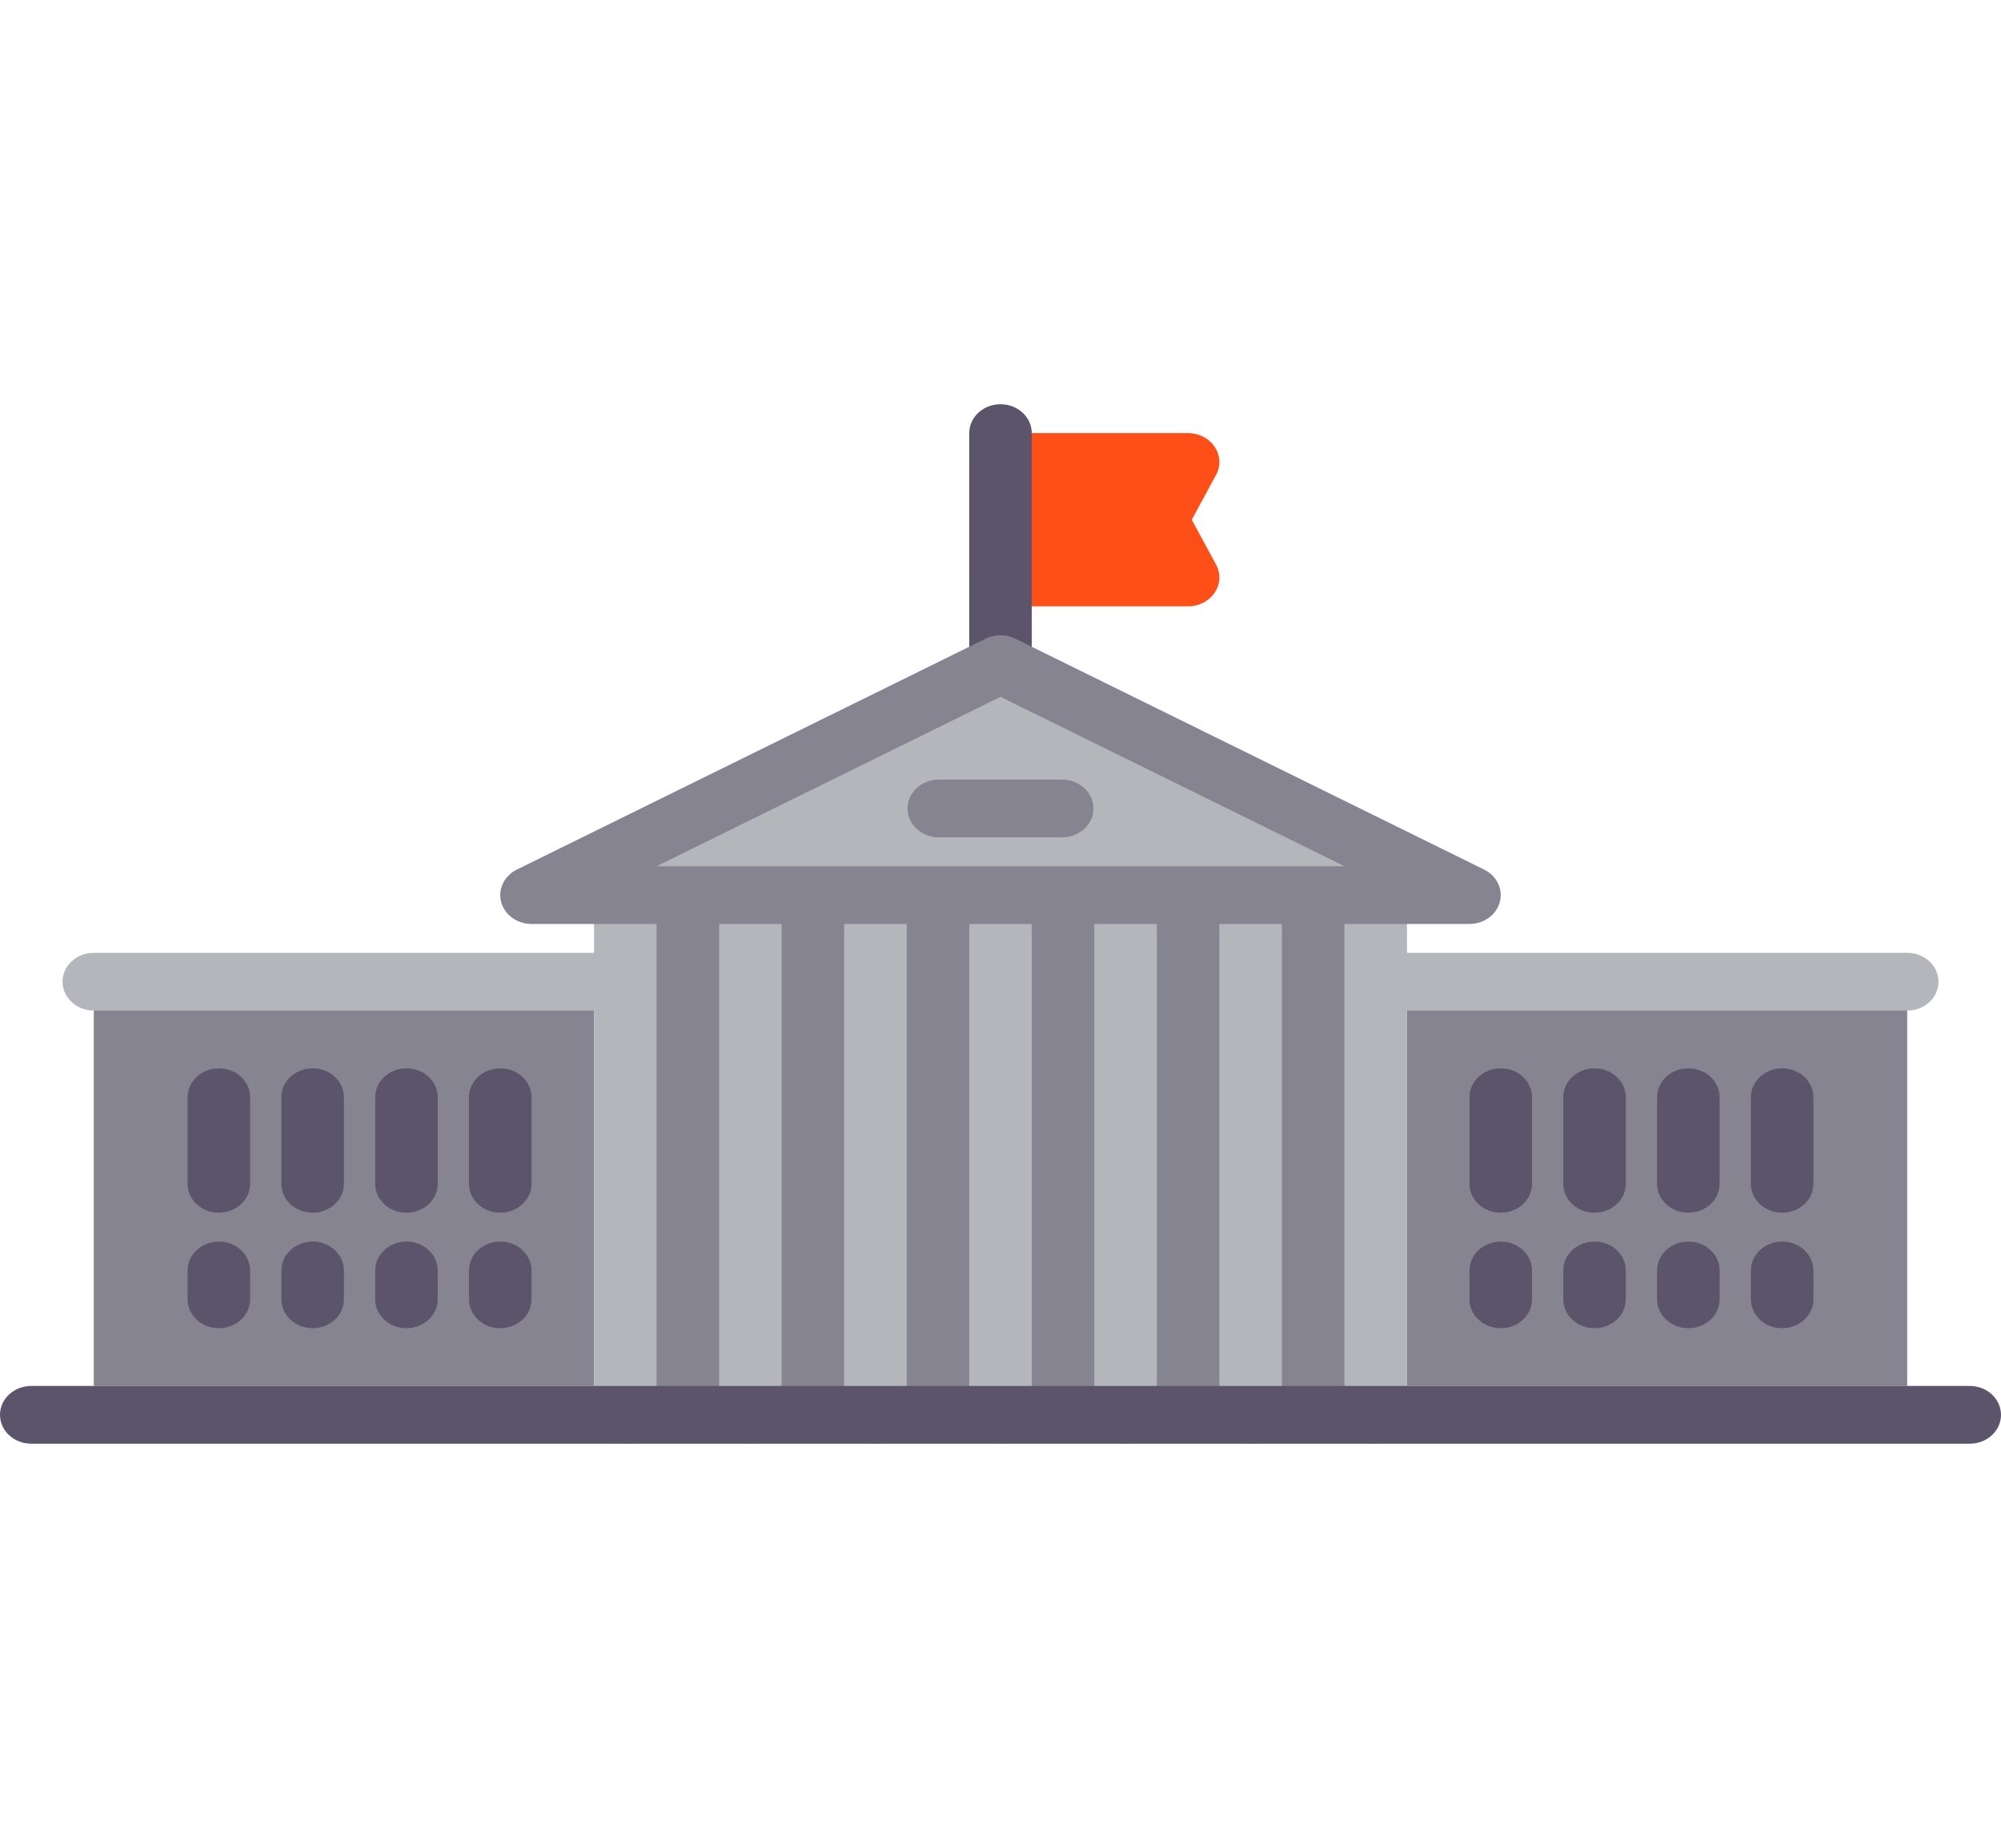 <svg width="157" height="145" viewBox="0 0 157 145" fill="none" 
    xmlns="http://www.w3.org/2000/svg">
    <path d="M93.508 40.781L95.413 37.263C95.794 36.562 95.753 35.728 95.305 35.06C94.857 34.391 94.069 33.984 93.219 33.984H78.5C77.144 33.984 76.047 34.998 76.047 36.25V45.312C76.047 46.565 77.144 47.578 78.5 47.578H93.219C94.069 47.578 94.858 47.171 95.305 46.503C95.754 45.835 95.794 45 95.413 44.299L93.508 40.781Z" fill="#FF4F19"/>
    <path d="M78.5 54.375C77.144 54.375 76.047 53.362 76.047 52.109V33.984C76.047 32.732 77.144 31.719 78.5 31.719C79.856 31.719 80.953 32.732 80.953 33.984V52.109C80.953 53.362 79.856 54.375 78.5 54.375Z" fill="#5C546A"/>
    <path d="M149.641 77.031H110.391V108.75H149.641V77.031Z" fill="#868491"/>
    <path d="M46.609 77.031H7.359V108.75H46.609V77.031Z" fill="#868491"/>
    <path d="M105.484 79.297H149.641C150.997 79.297 152.094 78.284 152.094 77.031C152.094 75.779 150.997 74.766 149.641 74.766H105.484C104.128 74.766 103.031 75.779 103.031 77.031C103.031 78.284 104.128 79.297 105.484 79.297Z" fill="#B4B6BC"/>
    <path d="M51.516 79.297H7.359C6.003 79.297 4.906 78.284 4.906 77.031C4.906 75.779 6.003 74.766 7.359 74.766H51.516C52.872 74.766 53.969 75.779 53.969 77.031C53.969 78.284 52.872 79.297 51.516 79.297Z" fill="#B4B6BC"/>
    <path d="M117.75 104.219C119.106 104.219 120.203 103.205 120.203 101.953V99.688C120.203 98.435 119.106 97.422 117.75 97.422C116.394 97.422 115.297 98.435 115.297 99.688V101.953C115.297 103.205 116.394 104.219 117.75 104.219Z" fill="#5C546A"/>
    <path d="M125.109 104.219C126.465 104.219 127.562 103.205 127.562 101.953V99.688C127.562 98.435 126.465 97.422 125.109 97.422C123.753 97.422 122.656 98.435 122.656 99.688V101.953C122.656 103.205 123.753 104.219 125.109 104.219Z" fill="#5C546A"/>
    <path d="M132.469 104.219C133.825 104.219 134.922 103.205 134.922 101.953V99.688C134.922 98.435 133.825 97.422 132.469 97.422C131.113 97.422 130.016 98.435 130.016 99.688V101.953C130.016 103.205 131.113 104.219 132.469 104.219Z" fill="#5C546A"/>
    <path d="M139.828 104.219C141.184 104.219 142.281 103.205 142.281 101.953V99.688C142.281 98.435 141.184 97.422 139.828 97.422C138.472 97.422 137.375 98.435 137.375 99.688V101.953C137.375 103.205 138.472 104.219 139.828 104.219Z" fill="#5C546A"/>
    <path d="M117.75 95.156C119.106 95.156 120.203 94.143 120.203 92.891V86.094C120.203 84.841 119.106 83.828 117.75 83.828C116.394 83.828 115.297 84.841 115.297 86.094V92.891C115.297 94.143 116.394 95.156 117.75 95.156Z" fill="#5C546A"/>
    <path d="M125.109 95.156C126.465 95.156 127.562 94.143 127.562 92.891V86.094C127.562 84.841 126.465 83.828 125.109 83.828C123.753 83.828 122.656 84.841 122.656 86.094V92.891C122.656 94.143 123.753 95.156 125.109 95.156Z" fill="#5C546A"/>
    <path d="M132.469 95.156C133.825 95.156 134.922 94.143 134.922 92.891V86.094C134.922 84.841 133.825 83.828 132.469 83.828C131.113 83.828 130.016 84.841 130.016 86.094V92.891C130.016 94.143 131.113 95.156 132.469 95.156Z" fill="#5C546A"/>
    <path d="M139.828 95.156C141.184 95.156 142.281 94.143 142.281 92.891V86.094C142.281 84.841 141.184 83.828 139.828 83.828C138.472 83.828 137.375 84.841 137.375 86.094V92.891C137.375 94.143 138.472 95.156 139.828 95.156Z" fill="#5C546A"/>
    <path d="M46.609 69.176H110.391L78.5 53.469L46.609 69.176Z" fill="#B4B6BC"/>
    <path d="M107.871 70.234H48.996V111.016H107.871V70.234Z" fill="#868491"/>
    <path d="M78.5 113.281C77.144 113.281 76.047 112.268 76.047 111.016V70.234C76.047 68.982 77.144 67.969 78.5 67.969C79.856 67.969 80.953 68.982 80.953 70.234V111.016C80.953 112.268 79.856 113.281 78.5 113.281Z" fill="#B4B6BC"/>
    <path d="M68.688 113.281C67.332 113.281 66.234 112.268 66.234 111.016V70.234C66.234 68.982 67.332 67.969 68.688 67.969C70.043 67.969 71.141 68.982 71.141 70.234V111.016C71.141 112.268 70.043 113.281 68.688 113.281Z" fill="#B4B6BC"/>
    <path d="M58.875 113.281C57.519 113.281 56.422 112.268 56.422 111.016V70.234C56.422 68.982 57.519 67.969 58.875 67.969C60.231 67.969 61.328 68.982 61.328 70.234V111.016C61.328 112.268 60.231 113.281 58.875 113.281Z" fill="#B4B6BC"/>
    <path d="M98.125 113.281C96.769 113.281 95.672 112.268 95.672 111.016V70.234C95.672 68.982 96.769 67.969 98.125 67.969C99.481 67.969 100.578 68.982 100.578 70.234V111.016C100.578 112.268 99.481 113.281 98.125 113.281Z" fill="#B4B6BC"/>
    <path d="M88.312 113.281C86.957 113.281 85.859 112.268 85.859 111.016V70.234C85.859 68.982 86.957 67.969 88.312 67.969C89.668 67.969 90.766 68.982 90.766 70.234V111.016C90.766 112.268 89.668 113.281 88.312 113.281Z" fill="#B4B6BC"/>
    <path d="M107.938 113.281C106.582 113.281 105.484 112.268 105.484 111.016V70.234C105.484 68.982 106.582 67.969 107.938 67.969C109.293 67.969 110.391 68.982 110.391 70.234V111.016C110.391 112.268 109.293 113.281 107.938 113.281Z" fill="#B4B6BC"/>
    <path d="M49.062 113.281C47.706 113.281 46.609 112.268 46.609 111.016V70.234C46.609 68.982 47.706 67.969 49.062 67.969C50.419 67.969 51.516 68.982 51.516 70.234V111.016C51.516 112.268 50.419 113.281 49.062 113.281Z" fill="#B4B6BC"/>
    <path d="M115.296 72.5H41.703C40.577 72.5 39.597 71.792 39.324 70.783C39.05 69.776 39.556 68.725 40.548 68.234L77.344 50.109C78.068 49.755 78.93 49.755 79.654 50.109L116.451 68.234C117.442 68.725 117.948 69.776 117.675 70.783C117.402 71.792 116.422 72.5 115.296 72.5ZM51.515 67.969H105.484L78.499 54.678L51.515 67.969Z" fill="#868491"/>
    <path d="M39.25 104.219C37.894 104.219 36.797 103.205 36.797 101.953V99.688C36.797 98.435 37.894 97.422 39.25 97.422C40.606 97.422 41.703 98.435 41.703 99.688V101.953C41.703 103.205 40.606 104.219 39.25 104.219Z" fill="#5C546A"/>
    <path d="M31.891 104.219C30.535 104.219 29.438 103.205 29.438 101.953V99.688C29.438 98.435 30.535 97.422 31.891 97.422C33.247 97.422 34.344 98.435 34.344 99.688V101.953C34.344 103.205 33.247 104.219 31.891 104.219Z" fill="#5C546A"/>
    <path d="M24.531 104.219C23.175 104.219 22.078 103.205 22.078 101.953V99.688C22.078 98.435 23.175 97.422 24.531 97.422C25.887 97.422 26.984 98.435 26.984 99.688V101.953C26.984 103.205 25.887 104.219 24.531 104.219Z" fill="#5C546A"/>
    <path d="M17.172 104.219C15.816 104.219 14.719 103.205 14.719 101.953V99.688C14.719 98.435 15.816 97.422 17.172 97.422C18.528 97.422 19.625 98.435 19.625 99.688V101.953C19.625 103.205 18.528 104.219 17.172 104.219Z" fill="#5C546A"/>
    <path d="M39.25 95.156C37.894 95.156 36.797 94.143 36.797 92.891V86.094C36.797 84.841 37.894 83.828 39.25 83.828C40.606 83.828 41.703 84.841 41.703 86.094V92.891C41.703 94.143 40.606 95.156 39.25 95.156Z" fill="#5C546A"/>
    <path d="M31.891 95.156C30.535 95.156 29.438 94.143 29.438 92.891V86.094C29.438 84.841 30.535 83.828 31.891 83.828C33.247 83.828 34.344 84.841 34.344 86.094V92.891C34.344 94.143 33.247 95.156 31.891 95.156Z" fill="#5C546A"/>
    <path d="M24.531 95.156C23.175 95.156 22.078 94.143 22.078 92.891V86.094C22.078 84.841 23.175 83.828 24.531 83.828C25.887 83.828 26.984 84.841 26.984 86.094V92.891C26.984 94.143 25.887 95.156 24.531 95.156Z" fill="#5C546A"/>
    <path d="M17.172 95.156C15.816 95.156 14.719 94.143 14.719 92.891V86.094C14.719 84.841 15.816 83.828 17.172 83.828C18.528 83.828 19.625 84.841 19.625 86.094V92.891C19.625 94.143 18.528 95.156 17.172 95.156Z" fill="#5C546A"/>
    <path d="M83.338 65.703H73.66C72.304 65.703 71.207 64.69 71.207 63.438C71.207 62.185 72.304 61.172 73.66 61.172H83.338C84.694 61.172 85.791 62.185 85.791 63.438C85.791 64.69 84.694 65.703 83.338 65.703Z" fill="#868491"/>
    <path d="M154.547 113.281H2.453C1.097 113.281 0 112.268 0 111.016C0 109.763 1.097 108.75 2.453 108.75H154.547C155.903 108.75 157 109.763 157 111.016C157 112.268 155.903 113.281 154.547 113.281Z" fill="#5C546A"/>
</svg>

